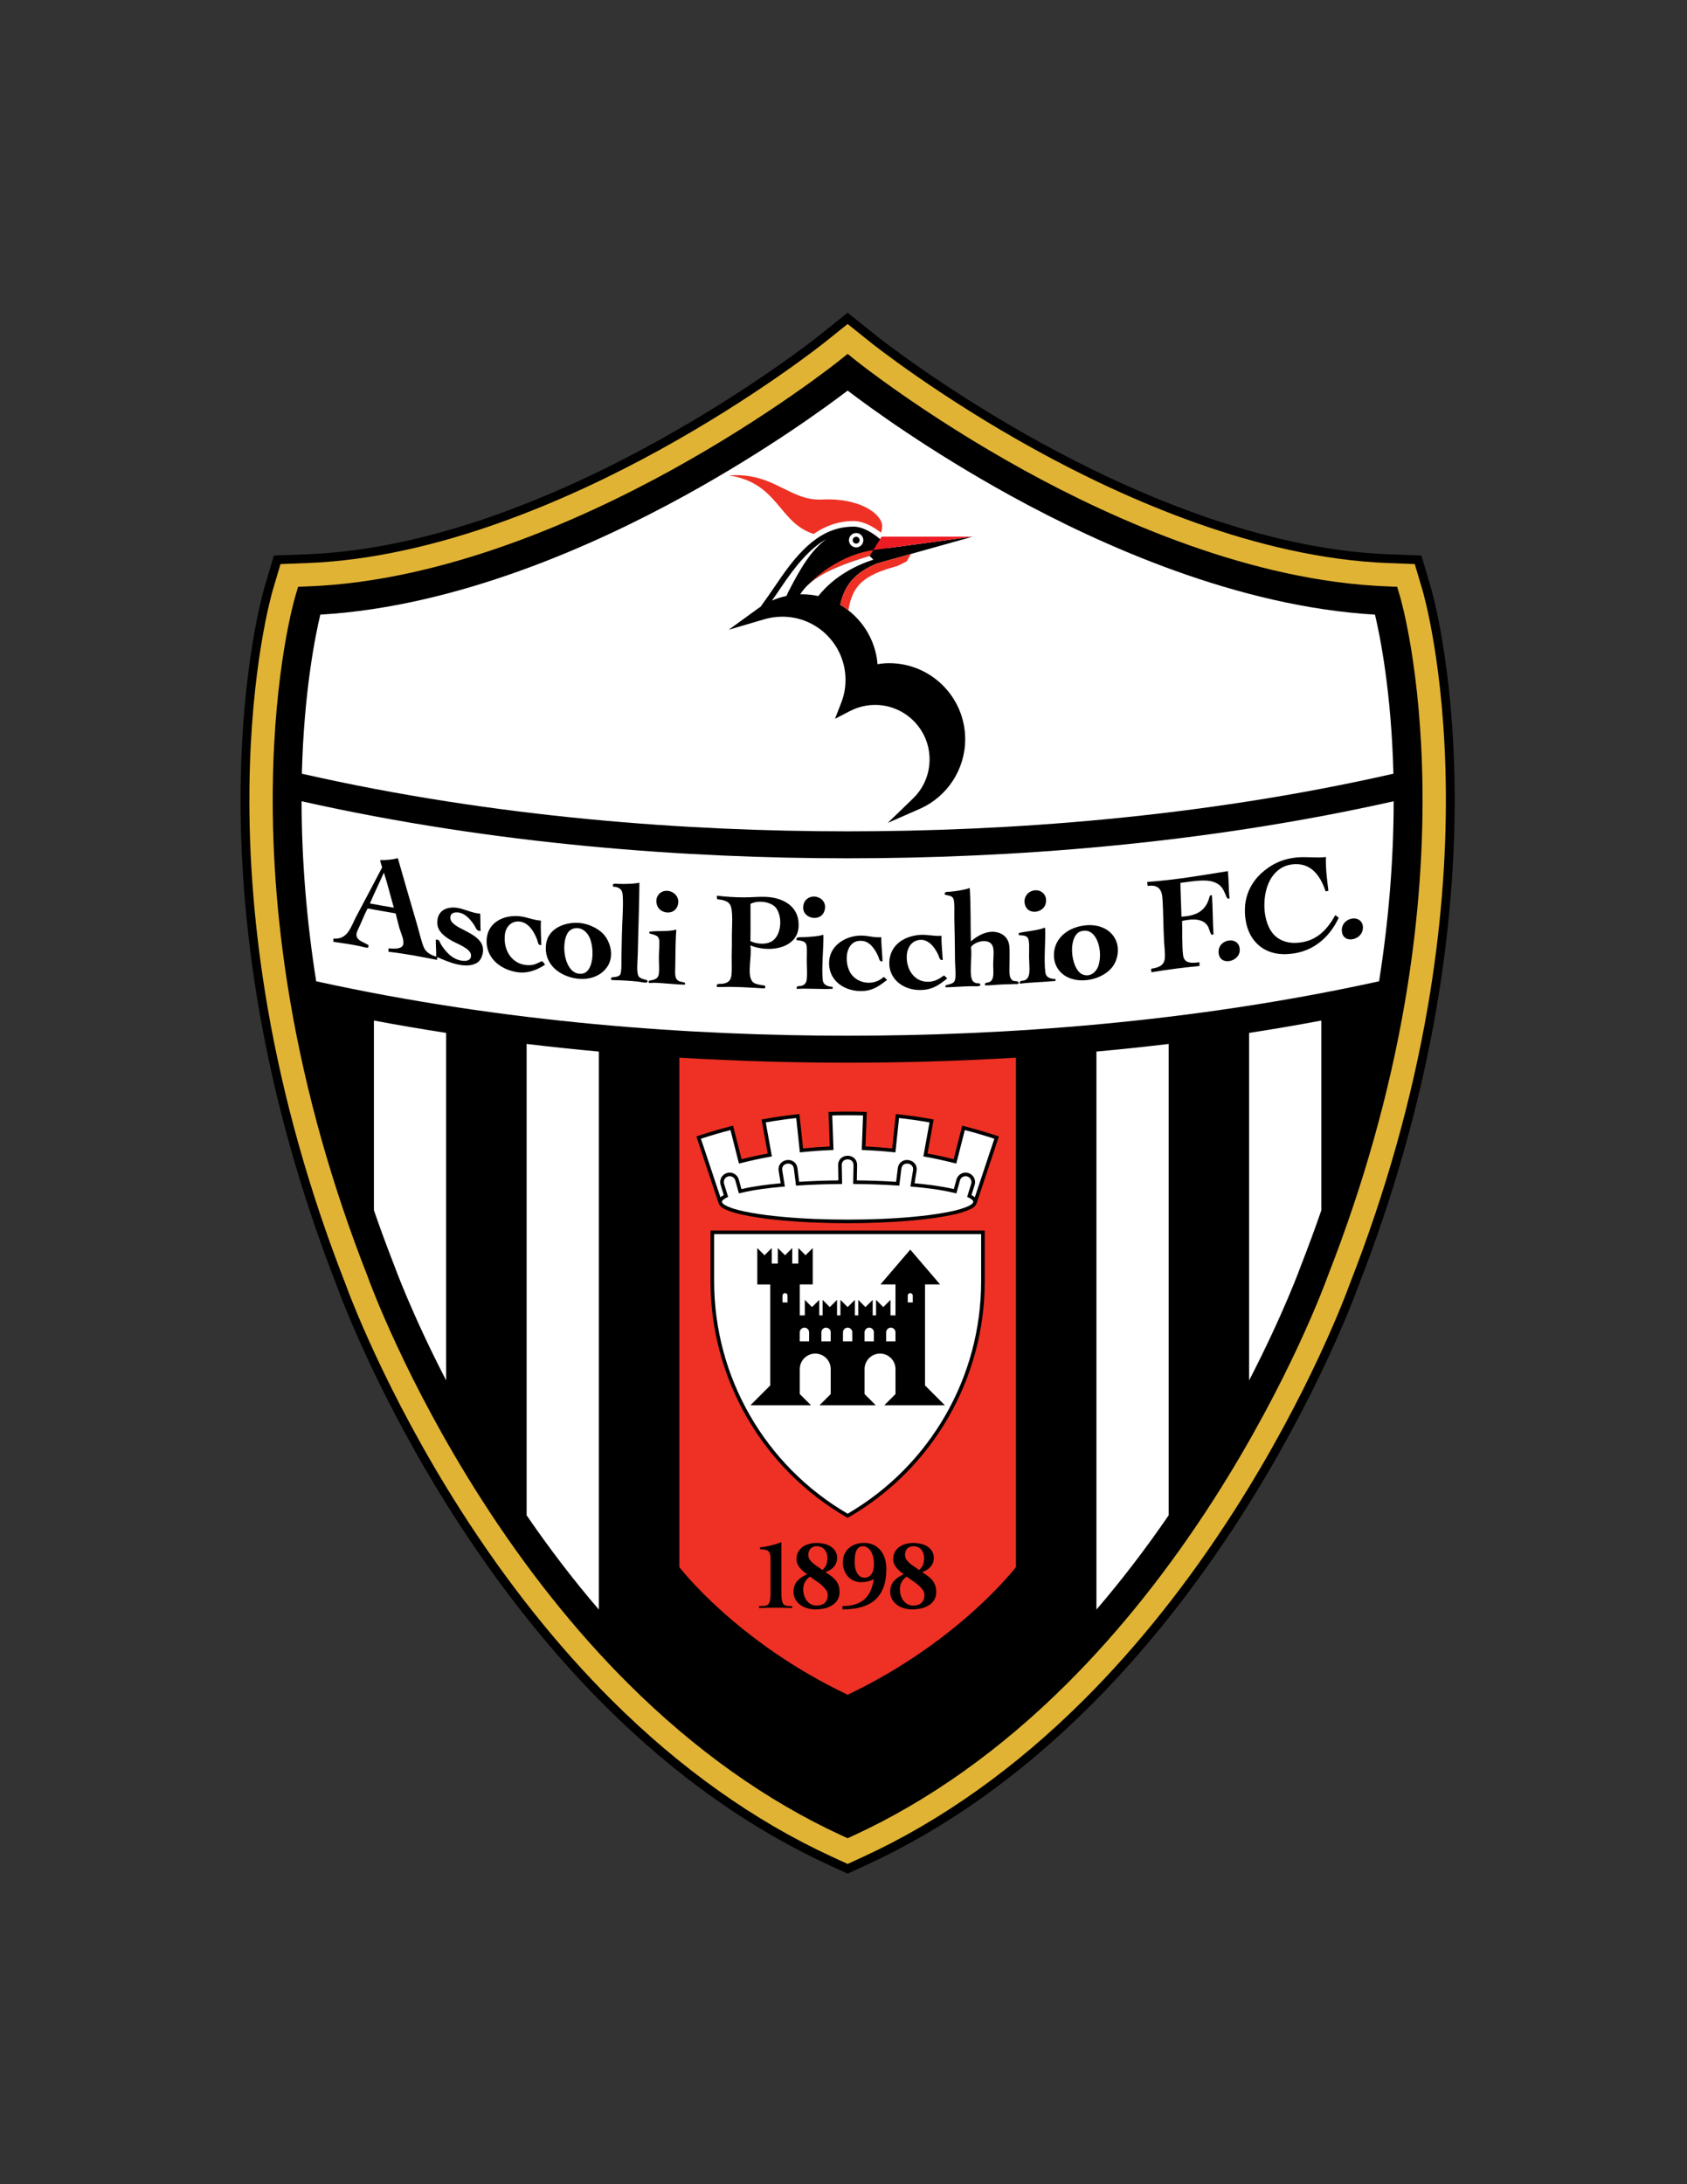 <?xml version="1.0" encoding="iso-8859-1"?>
<!-- Generator: Adobe Illustrator 24.0.1, SVG Export Plug-In . SVG Version: 6.00 Build 0)  -->
<svg version="1.1" id="Layer_1" xmlns="http://www.w3.org/2000/svg" xmlns:xlink="http://www.w3.org/1999/xlink" x="0px" y="0px"
	 viewBox="0 0 612 792" style="enable-background:new 0 0 612 792;" xml:space="preserve">
<rect x="0" y="0" width="612" height="792" fill="#333333" stroke="none"/>
<path d="M87.303,285.708c0.486-44.763,8.276-71.544,8.606-72.663l3.44-11.607l12.097-0.465
	c90.172-3.464,184.548-78.366,185.492-79.122l10.549-8.462l10.567,8.456c0.239,0.192,24.357,19.388,59.545,38.705
	c31.795,17.455,79.456,38.637,125.954,40.423l12.097,0.465l3.439,11.607c0.332,1.119,8.12,27.899,8.607,72.663
	c0.28,25.939-1.934,52.807-6.581,79.86c-5.776,33.618-15.352,67.631-28.46,101.101c-1.366,3.773-14.839,40.043-42.288,82.952
	c-16.734,26.157-35.248,49.409-55.027,69.109c-25.048,24.948-52.227,44.263-80.781,57.408l-7.06,3.251l-7.06-3.251
	c-28.555-13.146-55.733-32.46-80.782-57.408c-19.779-19.7-38.292-42.952-55.026-69.109c-27.449-42.909-40.921-79.179-42.288-82.952
	c-13.108-33.47-22.684-67.482-28.46-101.101C89.236,338.516,87.022,311.647,87.303,285.708z"/>
<path style="fill:#E1B335;" d="M524.506,285.744c-0.481-44.324-8.149-70.69-8.476-71.791l-2.79-9.413l-9.81-0.378
	c-47.156-1.812-95.348-23.227-127.472-40.872c-35.403-19.448-59.656-38.761-59.898-38.954l-8.555-6.849l-8.566,6.849
	c-0.24,0.193-24.493,19.505-59.898,38.954c-32.123,17.645-80.315,39.061-127.472,40.872l-9.811,0.378l-2.789,9.413
	c-0.327,1.101-7.994,27.467-8.476,71.791c-0.279,25.746,1.919,52.421,6.535,79.285c5.742,33.417,15.263,67.232,28.3,100.515
	c1.242,3.434,14.593,39.528,41.991,82.358c16.608,25.962,34.976,49.031,54.591,68.568c24.781,24.683,51.651,43.782,79.864,56.771
	l5.725,2.637l5.725-2.637c28.213-12.988,55.083-32.088,79.864-56.771c19.615-19.537,37.982-42.606,54.591-68.568
	c27.397-42.826,40.748-78.921,41.991-82.358c13.037-33.282,22.559-67.098,28.3-100.515
	C522.587,338.164,524.785,311.49,524.506,285.744z"/>
<path d="M516.041,285.835c-0.47-43.156-7.814-68.423-8.128-69.477l-1.064-3.592l-3.743-0.144
	c-48.973-1.882-98.637-23.966-131.676-42.162c-35.941-19.794-60.418-39.321-60.661-39.516l-3.268-2.62l-3.27,2.62
	c-0.244,0.195-24.854,19.815-60.833,39.61c-32.995,18.154-82.594,40.188-131.504,42.067l-3.744,0.144l-1.065,3.592
	c-0.313,1.054-7.658,26.321-8.126,69.477c-0.274,25.237,1.883,51.399,6.412,77.76c5.651,32.886,15.031,66.183,27.88,98.963
	c0.848,2.365,13.871,38.061,41.199,80.782c16.277,25.442,34.254,48.029,53.433,67.132c24.074,23.978,50.125,42.509,77.43,55.08
	l2.185,1.005l2.185-1.005c27.306-12.571,53.356-31.102,77.431-55.08c19.179-19.103,37.156-41.689,53.433-67.132
	c27.321-42.708,40.343-78.395,41.2-80.78c12.848-32.78,22.229-66.079,27.88-98.965C514.157,337.234,516.315,311.072,516.041,285.835
	z"/>
<path style="fill:#FFFFFF;" d="M307.5,301.446c57.835,0.002,127.515-4.909,197.665-20.824l0.329-0.074
	c-0.753-29.69-4.835-49.909-6.685-57.676c-49.72-2.926-99.257-24.997-132.419-43.26c-29.461-16.224-50.994-31.962-58.89-37.978
	c-7.896,6.016-29.43,21.754-58.889,37.978c-33.16,18.262-82.699,40.331-132.414,43.26c-1.85,7.789-5.939,28.07-6.691,57.676
	l0.328,0.074C179.983,296.537,249.664,301.448,307.5,301.446z"/>
<path style="fill:#FFFFFF;" d="M500.297,355.817c3.494-22.109,5.268-44.013,5.291-65.274
	c-70.496,15.813-140.177,20.678-198.088,20.68c-57.911-0.002-127.593-4.868-198.088-20.68c0.023,21.262,1.796,43.166,5.29,65.273
	c68.5,15.054,136.3,19.745,192.797,19.743C363.997,375.56,431.795,370.869,500.297,355.817z"/>
<path d="M470.083,341.892c-2.882,0.107-5.606-0.765-7.489-2.521c-5.015-4.655-5.063-16.001-1.026-21.563
	c1.609-2.224,3.882-3.976,7.163-4.376c7.073-0.864,10.372,4.424,12.18,9.804c0.214-0.194,0.765-0.064,0.999-0.242
	c-0.424-3.493-1.043-8.064-0.904-12.227c-3.702,0.429-6.997-0.226-10.815,0.171c-5.503,0.575-9.605,2.866-12.884,5.958
	c-3.022,2.863-5.57,7.211-5.689,12.675c-0.219,10.264,5.768,16.254,13.824,16.405c10.173,0.186,16.789-5.832,20.219-13.222
	c-0.477-0.226-0.758-0.686-1.237-0.916C481.394,337.178,477.469,341.63,470.083,341.892"/>
<path d="M168.284,337.218c-1.594-0.856-4.778-2.204-4.917-4.266c-0.15-2.208,2.141-2.386,3.755-1.906
	c2.037,0.594,3.877,2.767,4.999,4.551c0.662,1.055,0.797,2.113,2.24,1.927c-0.127-2.002-0.052-4.206-0.159-6.236
	c-2.977-0.147-6.03-1.868-8.669-2.153c-4.127-0.44-7.212,1.526-6.855,5.982c0.245,3.064,3.485,5.106,5.859,6.343
	c1.776,0.928,5.903,2.517,6.3,4.599c0.341,1.784-1.051,2.327-2.113,2.359c-2.716,0.095-4.782-1.387-6.015-2.549
	c-1.074-1.015-2.089-2.335-2.823-3.604c-0.471-0.821-0.515-1.732-1.791-1.53c-0.021,2.109,0.186,4,0.139,6.137
	c-1.942-0.523-3.786-1.625-4.496-3.385c-0.964-2.395-1.574-5.241-2.363-7.973c-2.303-7.977-4.88-16.635-7.017-24.228
	c-0.005-0.063-0.012-0.119-0.091-0.107c-1.864,0.531-4.024,0.714-6.36,0.706c0.127,0.999,0.516,1.741,0.713,2.66
	c-2.906,5.543-6.37,12.131-9.439,17.888c-1.907,3.588-2.997,8.373-8.211,7.893c-0.016,0.393-0.04,0.781-0.055,1.166
	c3.259,0.46,6.771,0.991,9.729,1.614c1.047,0.222,2.018,0.614,2.934,0.523c-0.052-0.404,0.162-0.496,0.135-0.872
	c-1.48-1.09-4.084-1.503-4.378-3.505c-0.135-0.928,0.349-1.811,0.77-2.692c1.138-2.398,2.227-5.285,3.27-7.152
	c3.378,0.602,6.736,1.229,10.153,1.796c0.428,1.495,0.813,3.437,1.427,5.511c0.575,1.899,1.666,3.953,1.341,5.697
	c-0.33,1.745-3.295,1.717-5.329,1.435c-0.016,0.421-0.032,0.84-0.052,1.265c6.145,0.697,11.854,1.819,17.551,2.934
	c0.273-0.095-0.051-0.864,0.222-0.963c3.227,1.387,10.228,4.666,14.45,1.978c1.733-1.098,2.771-4.408,1.618-6.755
	C173.565,339.874,170.742,338.53,168.284,337.218 M134.193,327.592c1.622-3.806,3.405-7.434,5.082-11.172
	c1.316,4.127,2.383,8.488,3.6,12.71C139.938,328.662,137.063,328.127,134.193,327.592"/>
<path d="M439.667,324.634c-0.88-0.198-0.907,0.702-1.063,1.201c-1.335,4.349-4.511,6.3-10.006,6.545
	c-0.071-4.079-0.341-8.468-0.377-12.25c5.197-0.611,10.982-1.955,14.269,0.904c1.221,1.071,1.681,2.382,2.339,3.909
	c0.21,0.488,0.385,1.15,1.225,0.832c-0.356-2.834-0.273-7.033-0.622-9.903c-9.53,1.546-18.963,3.188-29.246,3.929
	c-0.052,0.595,0.171,0.876,0.131,1.455c3.394-0.508,5.074,0.769,5.36,4.226c0.376,4.682,0.317,11.251,0.653,16.425
	c0.131,1.99,0.365,3.842,0.25,5.439c-0.202,2.95-2.521,3.52-4.979,3.936c-0.039,0.511,0.099,0.833,0.127,1.265
	c5.609-0.951,11.418-1.705,17.429-2.279c-0.013-0.448-0.028-0.9-0.044-1.36c-3.188,0.472-5.519,0.285-5.899-2.435
	c-0.468-3.33-0.258-9.412-0.385-12.543c4.15-0.92,7.861-0.836,9.472,2.133c0.316,0.586,0.804,2.779,1.296,2.874
	c0.278,0.06,0.301-0.115,0.639-0.115C439.953,334.367,439.953,328.825,439.667,324.634"/>
<path d="M233.322,355.022c-0.765-0.266-1.364-0.563-1.641-1.007c-0.892-1.375-0.349-5.785-0.301-8.469
	c0.155-8.032,0.535-17.852,0.579-25.376c-0.004-0.06-0.012-0.111-0.087-0.095c-1.526,0.401-4.71,0.492-7.259,0.436
	c-1.007-0.024-2.608-0.417-2.22,0.733c-0.032,0.523,0.611,0.258,0.821,0.305c1.689,0.396,2.557,1.102,2.688,3.073
	c0.289,4.238-0.184,8.825-0.298,14.589c-0.051,2.327-0.099,4.607-0.155,7.291c-0.04,1.935,0.159,6.045-0.515,6.989
	c-0.238,0.325-0.884,0.583-1.589,0.749c-0.571,0.127-1.813-0.099-1.686,0.738c0.095,0.571,0.713,0.4,1.384,0.424
	c3.405,0.087,5.788,0.262,8.694,0.564c0.615,0.059,2.922,0.693,3.145,0.055C235.142,355.268,233.988,355.252,233.322,355.022"/>
<path d="M367.628,355.661c-1.931-0.821-1.355-4.155-1.396-6.89c-0.027-1.852,0.115-4.044-0.087-5.832
	c-0.373-3.291-2.997-5.114-6.253-5.066c-2.941,0.043-5.645,1.728-7.699,3.492c-0.142-6.438,0.024-13.213-0.4-19.342h-0.092
	c-1.918,0.693-4.789,1.102-7.147,1.335c-0.61,0.06-2.054-0.17-1.832,0.991c0.999,0.436,2.6,0.262,3.141,1.527
	c0.555,1.296,0.289,5.197,0.349,7.291c0.15,5.257,0.186,9.967,0.234,15.069c0.022,2.169,0.499,5.963-0.108,7.398
	c-0.384,0.884-1.411,1.13-2.307,1.384c-0.52,0.146-1.28,0.107-1.007,0.979c2.216,0.007,6.109-0.353,9.447-0.389
	c0.797-0.007,2.978,0.194,3.144-0.329c0.032-0.115-0.035-0.266-0.008-0.389c-0.297-0.555-1.018-0.277-1.396-0.373
	c-0.368-0.099-0.947-0.396-1.205-0.667c-1.705-1.792-0.182-9.217-0.785-12.345c1.131-2.07,6.471-3.533,7.834-0.583
	c0.638,1.396,0.317,3.973,0.262,6.129c-0.079,3.29,0.579,6.038-1.297,7.017c-0.705,0.373-1.91,0.016-1.743,1.19
	c1.652,0.159,3.662-0.19,6.018-0.273c0.959-0.036,3.397-0.135,4.814-0.167c0.761-0.012,1.236,0.127,1.383-0.314
	C369.805,355.585,368.092,355.855,367.628,355.661"/>
<path d="M379.256,327.941c1.035-3.184-1.403-5.475-4.04-5.083c-2.56,0.368-4.17,2.755-3.314,5.403
	C373.052,331.814,378.245,331.045,379.256,327.941"/>
<path d="M245.584,328.971c1.736-3.457-1.384-6.402-4.409-5.907c-2.141,0.349-3.675,2.509-2.843,5.103
	C239.336,331.283,244.098,331.933,245.584,328.971"/>
<path d="M279.631,325.368c-3.12-0.42-6.395,0.035-9.733,0.023c-3.397-0.012-6.676-0.234-9.736-0.595
	c-0.108,0.012-0.099,0.151-0.095,0.29c-0.068,0.424,0.15,0.551,0.083,0.975c1.811,0.187,3.825,0.547,4.661,1.903
	c1.309,2.121,0.639,8.429,0.694,12.258c0.043,2.327-0.048,4.524-0.067,6.613c-0.024,2.303,0.138,4.563-0.068,6.612
	c-0.23,2.264-1.348,2.985-3.278,3.275c-0.762,0.107-2.244-0.27-2.046,0.852c-0.027,0.507,0.626,0.286,0.833,0.297
	c0.36,0.028,0.825,0.024,1.201,0.016c4.544-0.151,9.357,0.174,13.706,0.424c0.801,0.052,1.835,0.277,1.852-0.373
	c0.015-0.677-0.413-0.571-1.102-0.69c-1.753-0.309-3.093-0.515-3.786-1.586c-1.777-2.755,0.107-8.944-0.531-12.841
	c7.191,2.862,16.928,0.919,17.471-6.593C290.178,329.38,285.21,326.137,279.631,325.368 M280.536,340.944
	c-2.141,1.732-5.808,1.483-8.302,0.317c0.095-4.595,0.008-8.999,0.028-13.515c3.077-1.582,7.944-0.611,9.455,1.729
	C283.877,332.813,283.398,338.617,280.536,340.944"/>
<path d="M299.002,330.522c1.324-3.564-1.753-5.848-4.484-5.36c-1.657,0.293-2.565,1.471-2.858,2.323
	C289.8,332.841,297.413,334.788,299.002,330.522"/>
<path d="M196.559,348.521c-1.474,0.658-2.445,1.324-4.107,1.435c-6.098,0.42-10.102-4.865-9.27-11.271
	c0.322-2.466,2.284-4.948,5.483-4.504c3.252,0.456,5.186,3.886,6.177,6.51c0.258,0.678,0.289,2.22,1.515,1.982
	c-0.008-2.601-0.301-5.745-0.119-8.852c-2.628-0.127-5.186-1.344-7.786-1.59c-6.161-0.59-12.195,2.621-11.922,9.547
	c0.243,6.229,5.702,10.062,11.402,10.776c3.755,0.468,6.989-0.924,9.792-2.736C197.427,349.294,197.082,348.818,196.559,348.521"/>
<path d="M208.287,334.629c-5.024,0.266-9.523,2.862-10.165,7.608c-0.52,3.833,0.789,6.414,2.362,8.242
	c3.477,4.02,11.354,6.125,16.77,2.942c1.372-0.801,2.807-2.204,3.6-3.806c1.927-3.929,0.19-8.623-1.975-10.942
	C216.849,336.5,212.726,334.395,208.287,334.629 M211.061,353.08c-6.261,0.693-7.921-11.025-4.893-15.101
	c0.464-0.623,1.32-1.241,2.431-1.396c2.58-0.365,4.408,1.479,5.272,3.338C215.696,343.882,215.466,352.592,211.061,353.08"/>
<path d="M393.853,335.525c-5.218,0.523-9.364,3.235-10.91,7.327c-0.94,2.47-0.719,5.459,0.229,7.385
	c3.869,7.941,16.901,6.074,20.885-0.353c1.214-1.935,2.069-5.245,1.003-8.293C403.63,337.483,399.316,334.981,393.853,335.525
	 M398.433,350.309c-0.675,1.943-2.752,4.174-5.669,3.045c-3.898-1.515-5.393-11.775-1.888-14.942
	c0.575-0.515,1.026-0.797,2.379-0.924C398.071,337.027,400.22,345.139,398.433,350.309"/>
<path d="M379.236,352.643c-0.643-4.547,0.166-11.77-0.104-16.143c-0.012-0.059-0.012-0.115-0.095-0.095c-0.028,0-0.06,0-0.095,0.004
	c-2.669,1.055-6.328,1.19-9.365,1.903c0.004,0.262,0.008,0.519,0.012,0.781c1.051,0.087,2.494,0.036,3.148,0.825
	c0.899,1.078,0.535,4.507,0.579,7.187c0.067,4.044,0.804,7.494-1.713,8.393c-0.587,0.21-1.907-0.111-1.645,1.193
	c3.794-0.492,8.794-0.587,12.948-0.999c-0.004-0.23-0.008-0.46-0.012-0.682C381.063,354.899,379.51,354.546,379.236,352.643"/>
<path d="M490.199,333.134c-1.999,0.448-3.742,2.24-3.378,4.825c0.566,4.043,6.252,3.132,7.378-0.238
	C495.183,334.752,493.05,332.496,490.199,333.134"/>
<path d="M247.753,356.145c-0.4-0.159-0.996-0.186-1.292-0.313c-1.892-0.821-1.531-2.835-1.483-5.765
	c0.067-4.139,0.059-9.618,0.389-12.929c-0.064,0-0.127-0.004-0.186-0.004h-0.092c-2.664,0.742-6.533,0.282-9.503,0.709
	c-0.004,0.194-0.009,0.393-0.009,0.587c1.214,0.5,3.05,0.531,3.465,2.01c0.37,1.305-0.012,4.143-0.023,6.51
	c-0.013,2.382,0.213,4.317-0.013,6.125c-0.277,2.177-2.018,2.185-3.655,2.569c-0.004,0.226-0.012,0.448-0.016,0.682
	c0.594,0.242,1.212,0.016,1.855,0.032c3.763,0.087,8.067,0.673,11.287,0.669C248.756,356.164,248.113,356.279,247.753,356.145"/>
<path d="M298.482,355.415c-0.516-4.389,0.361-12.282,0.222-16.437h-0.182c-1.598,0.559-4.702,0.737-7.287,0.856
	c-1.02,0.047-2.7-0.198-2.217,1.059c1.328,0.234,3.057,0.194,3.501,1.665c0.36,1.217,0.087,4.301,0.158,6.521
	c0.072,2.312,0.183,4.381-0.023,6.125c-0.179,1.475-0.992,2.054-2.142,2.324c-0.55,0.135-1.665-0.314-1.487,1.062
	c3.893-0.297,9.433,0.222,13.06-0.056c0-0.229,0-0.455,0-0.677C300.354,357.734,298.697,357.23,298.482,355.415"/>
<path d="M342.434,353.722c-1.752,1.213-3.243,2.264-5.815,2.279c-5.044,0.036-8.037-4.678-7.645-9.776
	c0.167-2.117,1.262-4.207,3.021-4.972c4.357-1.907,7.199,2.375,8.436,5.095c0.266,0.602,0.416,2.042,1.582,1.732
	c-0.139-2.533-0.531-5.641-0.448-8.745c-3.128,0.19-5.27-0.571-8.017-0.329c-5.99,0.527-10.704,3.94-10.934,9.875
	c-0.223,5.836,4.57,9.709,10.13,10.066c5.311,0.337,7.921-1.839,10.897-4.167C343.188,354.483,342.961,353.94,342.434,353.722"/>
<path d="M308.108,352.025c-2.018-4.433-0.99-11.731,5.07-10.8c2.681,0.409,4.5,3.446,5.456,5.63
	c0.254,0.579,0.385,2.014,1.486,1.744c0.036-2.414-0.476-5.852-0.404-8.749c-3.235,0.182-5.178-0.797-8.29-0.571
	c-5.186,0.384-10.169,3.738-10.613,9.043c-0.626,7.287,5.809,11.557,12.667,10.994c3.513-0.289,5.84-2.062,8.329-4.008
	c-0.423-0.337-0.749-0.777-1.212-1.071C316.648,357.905,310.185,356.568,308.108,352.025"/>
<path d="M445.665,341.067c-2.311,0.38-3.991,2.308-3.528,4.888c0.854,4.797,9.071,2.398,7.391-2.882
	C449.079,341.674,447.58,340.75,445.665,341.067"/>
<path style="fill:#FFFFFF;" d="M191.046,378.539V549.46c8.351,12.177,17.105,23.599,26.199,34.18V381.301
	C208.614,380.515,199.873,379.598,191.046,378.539z"/>
<path style="fill:#EE3124;" d="M307.5,614.523c40.475-19.24,61.055-46.298,61.055-46.298l0.001,0.008V383.508
	c-21.379,1.291-41.864,1.826-61.057,1.827c-19.191-0.001-39.677-0.536-61.055-1.827v184.717
	C246.444,568.226,267.025,595.283,307.5,614.523z"/>
<path style="fill:#FFFFFF;" d="M397.754,381.301V583.64c9.095-10.581,17.849-22.001,26.2-34.18V378.539
	C415.127,379.598,406.386,380.515,397.754,381.301z"/>
<path style="fill:#FFFFFF;" d="M453.148,374.536v126.005c12.543-24.275,18.698-41.321,18.786-41.57l0.027-0.073l0.029-0.077
	c2.603-6.639,5.052-13.296,7.36-19.966v-68.798C470.575,371.706,461.835,373.194,453.148,374.536z"/>
<path style="fill:#FFFFFF;" d="M135.648,370.056v68.794c2.31,6.673,4.757,13.331,7.361,19.97l0.029,0.075l0.027,0.075
	c0.088,0.249,6.244,17.295,18.786,41.568V374.536C153.165,373.194,144.424,371.706,135.648,370.056z"/>
<path style="fill:#EE3124;" d="M319.599,193.14c0.239-0.652,0.42-1.437,0.42-2.396c0-4.23-7.854-10.288-21.77-9.61
	c-11.906,0.595-17.46-9.951-33.774-8.738c18.052,2.775,17.922,17.184,30.697,21.217c4.19-2.89,8.939-4.681,14.494-4.681
	C313.333,188.933,316.997,191.123,319.599,193.14z"/>
<path d="M322.579,240.472c-1.371,0-2.791,0.119-4.233,0.369c-0.719-9.154-6.007-17.095-13.53-21.548
	c1.556-7.193,5.419-11.745,13.369-14.995l0.002,0.002l34.701-9.713l-30.573,4.133l-0.556-0.91c0,0-6.26-6.851-12.093-6.851
	c-11.508,0-19.493,8.119-27.743,20.465c-1.84,2.759-4.179,6.054-6.019,8.606c-0.301,0.199-0.608,0.384-0.903,0.596l-10.633,7.723
	l12.627-3.718c2.208-0.674,4.512-1.015,6.854-1.015c12.615,0,22.875,10.276,22.875,22.899v0.155
	c-0.016,2.886-0.555,5.681-1.617,8.317l-2.197,5.658l5.408-2.804c1.84-0.951,3.806-1.613,5.852-1.962
	c1.078-0.183,2.148-0.273,3.282-0.273c10.898,0,19.767,8.849,19.767,19.728c0,5.411-2.136,10.462-6.022,14.217l-9.146,8.84
	l11.647-5.122c9.991-4.405,16.445-14.308,16.445-25.231C350.145,252.837,337.779,240.472,322.579,240.472z"/>
<path style="fill:#EE3124;" d="M318.186,204.299l-0.001-0.001c-7.951,3.249-11.817,7.8-13.372,14.992
	c1.028,0.609,2.018,1.281,2.957,2.015c1.46-9.069,5.489-12.69,17.425-15.975c0.346,0,3.735-1.776,3.735-1.776l1.534-2.691
	L318.186,204.299z"/>
<path style="fill:#EE3124;" d="M293.482,211.751c4.038-3.642,10.708-6.806,22.005-10.167l1.332-2.122
	C307.624,200.711,298.742,206.354,293.482,211.751z"/>
<path style="fill:#FFFFFF;" d="M296.852,216.138c6.016-7.515,14.027-11.259,19.971-13.202l-1.336-1.352
	c-15.002,4.464-21.841,8.579-25.196,13.93c0.234-0.006,0.467-0.027,0.703-0.027C293.001,215.487,294.96,215.717,296.852,216.138z"/>
<path style="fill:#FFFFFF;" d="M313.195,195.879c0,1.439-1.162,2.612-2.597,2.612c-1.432,0-2.621-1.173-2.621-2.612
	c0-1.439,1.19-2.609,2.621-2.609C312.033,193.27,313.195,194.439,313.195,195.879"/>
<path d="M311.848,195.879c0,0.697-0.567,1.237-1.253,1.237c-0.693,0-1.257-0.54-1.257-1.237c0-0.69,0.564-1.249,1.257-1.249
	C311.28,194.63,311.848,195.189,311.848,195.879"/>
<path style="fill:#FFFFFF;" d="M285.99,214.603c4.326-8.405,8.207-15.069,13.801-19.14c-6.011,3.433-11.128,9.578-16.389,17.447
	c-1.018,1.526-2.195,3.219-3.365,4.872c1.694-0.74,3.455-1.304,5.263-1.686C285.515,215.588,285.732,215.086,285.99,214.603z"/>
<polygon style="fill:#ED1C24;" points="316.819,199.462 352.888,194.59 319.813,194.59 "/>
<path d="M275.36,582.384c0.844,0,1.538-0.035,2.09-0.107c0.554-0.071,0.979-0.262,1.284-0.579c0.305-0.316,0.515-0.801,0.634-1.458
	c0.119-0.659,0.174-1.559,0.174-2.708v-11.984c0-0.77-0.051-1.4-0.159-1.881c-0.103-0.475-0.297-0.858-0.579-1.138
	c-0.281-0.281-0.666-0.476-1.157-0.582c-0.492-0.106-1.142-0.159-1.935-0.159v-0.701c2.692-0.285,5.281-0.915,7.767-1.894v18.34
	c0,1.149,0.055,2.049,0.174,2.708c0.119,0.657,0.318,1.142,0.599,1.458c0.281,0.317,0.674,0.508,1.178,0.579
	c0.507,0.072,1.142,0.107,1.915,0.107v0.701c-1.007-0.044-2.009-0.079-3.005-0.102c-0.996-0.025-1.982-0.041-2.969-0.041
	c-1.007,0-2.01,0.016-3.002,0.041c-0.998,0.023-2.001,0.059-3.008,0.102V582.384z"/>
<path d="M303.353,566.743c-0.222,0.538-0.527,1.027-0.912,1.455c-0.389,0.437-0.845,0.805-1.372,1.109
	c-0.527,0.307-1.086,0.553-1.669,0.742c0.746,0.464,1.439,0.927,2.069,1.389c0.639,0.451,1.178,0.959,1.641,1.51
	c0.457,0.551,0.814,1.169,1.071,1.863c0.258,0.689,0.38,1.502,0.38,2.442c0,1.218-0.27,2.227-0.82,3.036
	c-0.556,0.812-1.257,1.463-2.113,1.95c-0.853,0.492-1.796,0.837-2.827,1.039c-1.031,0.197-2.038,0.299-3.025,0.299
	c-0.935,0-1.876-0.129-2.807-0.387c-0.943-0.254-1.792-0.656-2.549-1.191c-0.765-0.541-1.379-1.218-1.848-2.026
	c-0.467-0.807-0.698-1.748-0.698-2.828c0-1.59,0.457-2.893,1.384-3.9c0.923-1.007,2.089-1.803,3.5-2.391
	c-0.448-0.349-0.899-0.717-1.355-1.106c-0.457-0.389-0.865-0.797-1.233-1.233c-0.362-0.431-0.658-0.911-0.877-1.438
	c-0.222-0.523-0.337-1.105-0.337-1.737c0-1.033,0.214-1.917,0.634-2.655c0.425-0.737,0.977-1.34,1.654-1.808
	c0.678-0.473,1.451-0.821,2.32-1.054c0.867-0.235,1.744-0.354,2.635-0.354c0.845,0,1.709,0.092,2.602,0.285
	c0.892,0.186,1.696,0.492,2.426,0.927c0.721,0.436,1.316,1.004,1.772,1.706c0.46,0.698,0.685,1.559,0.685,2.56
	C303.685,565.604,303.579,566.204,303.353,566.743 M291.685,578.396c0.198,0.714,0.504,1.352,0.916,1.914
	c0.408,0.563,0.916,1.016,1.526,1.353c0.611,0.342,1.313,0.512,2.105,0.512c1.273,0,2.26-0.325,2.974-0.967
	c0.713-0.644,1.07-1.623,1.07-2.939c0-0.653-0.23-1.291-0.702-1.909c-0.472-0.624-1.034-1.206-1.705-1.761
	c-0.67-0.548-1.368-1.071-2.109-1.563c-0.737-0.492-1.363-0.939-1.878-1.335c-0.75,0.422-1.356,1.047-1.812,1.878
	c-0.456,0.832-0.682,1.704-0.682,2.621C291.388,576.947,291.483,577.679,291.685,578.396 M299.908,563.263
	c-0.174-0.512-0.428-0.963-0.758-1.352c-0.329-0.388-0.729-0.692-1.209-0.911c-0.48-0.222-1.026-0.338-1.633-0.338
	c-0.896,0-1.626,0.27-2.197,0.814c-0.579,0.535-0.869,1.332-0.869,2.387c0,0.634,0.183,1.199,0.535,1.704
	c0.349,0.504,0.781,0.967,1.297,1.388c0.516,0.425,1.07,0.82,1.653,1.192c0.587,0.378,1.115,0.766,1.578,1.161
	c0.73-0.608,1.221-1.264,1.479-1.966c0.262-0.706,0.385-1.525,0.385-2.458C300.17,564.321,300.087,563.778,299.908,563.263"/>
<path d="M305.621,582.384c1.781-0.023,3.331-0.239,4.639-0.649c1.313-0.409,2.426-1.021,3.338-1.828
	c0.912-0.809,1.646-1.82,2.196-3.046c0.551-1.214,0.955-2.641,1.213-4.284c-0.702,0.399-1.435,0.685-2.196,0.862
	c-0.761,0.175-1.542,0.266-2.339,0.266c-1.03,0-1.958-0.186-2.791-0.565c-0.832-0.373-1.534-0.893-2.113-1.544
	c-0.57-0.657-1.015-1.427-1.329-2.303c-0.321-0.88-0.475-1.81-0.475-2.794c0-1.126,0.198-2.116,0.594-2.989
	c0.4-0.864,0.944-1.599,1.637-2.196c0.686-0.595,1.499-1.051,2.424-1.372c0.927-0.313,1.914-0.472,2.969-0.472
	c1.407,0,2.616,0.258,3.64,0.771c1.015,0.516,1.859,1.202,2.529,2.06c0.666,0.852,1.166,1.847,1.494,2.989
	c0.326,1.138,0.491,2.334,0.491,3.6c0,2.648-0.357,4.899-1.069,6.764c-0.722,1.863-1.757,3.377-3.113,4.55
	c-1.359,1.175-3.032,2.03-5.006,2.565c-1.982,0.539-4.224,0.811-6.733,0.811V582.384z M316.69,564.284
	c-0.234-0.819-0.543-1.502-0.928-2.037c-0.389-0.539-0.817-0.939-1.284-1.196c-0.469-0.258-0.948-0.386-1.443-0.386
	c-0.564,0-1.035,0.143-1.424,0.44c-0.385,0.294-0.697,0.682-0.927,1.175c-0.239,0.494-0.4,1.077-0.497,1.734
	c-0.091,0.671-0.143,1.393-0.143,2.166c0,1.899,0.33,3.357,0.988,4.373c0.658,1.021,1.502,1.53,2.533,1.53
	c0.602,0,1.138-0.126,1.577-0.384c0.448-0.258,0.809-0.603,1.095-1.036c0.277-0.435,0.483-0.951,0.61-1.547
	c0.127-0.597,0.194-1.236,0.194-1.917C317.043,566.078,316.928,565.106,316.69,564.284"/>
<path d="M338.432,566.743c-0.222,0.538-0.531,1.027-0.912,1.455c-0.392,0.437-0.845,0.805-1.372,1.109
	c-0.53,0.307-1.09,0.553-1.669,0.742c0.746,0.464,1.436,0.927,2.069,1.389c0.635,0.451,1.178,0.959,1.638,1.51
	c0.452,0.551,0.81,1.169,1.071,1.863c0.253,0.689,0.384,1.502,0.384,2.442c0,1.218-0.273,2.227-0.824,3.036
	c-0.552,0.812-1.253,1.463-2.109,1.95c-0.853,0.492-1.8,0.837-2.831,1.039c-1.03,0.197-2.038,0.299-3.021,0.299
	c-0.936,0-1.876-0.129-2.811-0.387c-0.935-0.254-1.789-0.656-2.546-1.191c-0.765-0.541-1.379-1.218-1.848-2.026
	c-0.472-0.807-0.705-1.748-0.705-2.828c0-1.59,0.464-2.893,1.392-3.9c0.924-1.007,2.089-1.803,3.492-2.391
	c-0.443-0.349-0.895-0.717-1.352-1.106c-0.456-0.389-0.868-0.797-1.229-1.233c-0.364-0.431-0.653-0.911-0.88-1.438
	c-0.223-0.523-0.333-1.105-0.333-1.737c0-1.033,0.211-1.917,0.634-2.655c0.421-0.737,0.972-1.34,1.65-1.808
	c0.682-0.473,1.455-0.821,2.318-1.054c0.868-0.235,1.745-0.354,2.641-0.354c0.841,0,1.709,0.092,2.597,0.285
	c0.889,0.186,1.697,0.492,2.427,0.927c0.726,0.436,1.315,1.004,1.776,1.706c0.455,0.698,0.681,1.559,0.681,2.56
	C338.76,565.604,338.649,566.204,338.432,566.743 M326.76,578.396c0.198,0.714,0.504,1.352,0.911,1.914
	c0.413,0.563,0.924,1.016,1.531,1.353c0.61,0.342,1.313,0.512,2.112,0.512c1.262,0,2.252-0.325,2.971-0.967
	c0.713-0.644,1.07-1.623,1.07-2.939c0-0.653-0.238-1.291-0.702-1.909c-0.472-0.624-1.043-1.206-1.705-1.761
	c-0.666-0.548-1.376-1.071-2.109-1.563c-0.736-0.492-1.367-0.939-1.882-1.335c-0.75,0.422-1.353,1.047-1.813,1.878
	c-0.451,0.832-0.685,1.704-0.685,2.621C326.459,576.947,326.561,577.679,326.76,578.396 M334.986,563.263
	c-0.178-0.512-0.428-0.963-0.758-1.352c-0.328-0.388-0.728-0.692-1.213-0.911c-0.479-0.222-1.022-0.338-1.633-0.338
	c-0.893,0-1.622,0.27-2.196,0.814c-0.575,0.535-0.865,1.332-0.865,2.387c0,0.634,0.175,1.199,0.527,1.704
	c0.353,0.504,0.785,0.967,1.301,1.388c0.515,0.425,1.066,0.82,1.657,1.192c0.583,0.378,1.107,0.766,1.578,1.161
	c0.726-0.608,1.217-1.264,1.478-1.966c0.254-0.706,0.385-1.525,0.385-2.458C335.248,564.321,335.161,563.778,334.986,563.263"/>
<path d="M257.762,446.193v18.427c0,35.305,18.837,67.926,49.412,85.578l0.326,0.19l0.326-0.19
	c30.577-17.652,49.412-50.273,49.412-85.578v-18.427H257.762z"/>
<path style="fill:#FFFFFF;" d="M259.069,464.62c0,34.711,18.453,66.795,48.431,84.256l0,0
	c29.977-17.461,48.431-49.545,48.431-84.256l0,0v-17.118h-96.861V464.62L259.069,464.62z"/>
<path d="M320.804,509.552h21.963l-7.191-7.196v-36.609h5.471l-10.827-12.634l-10.827,12.634h5.468v11.225h-1.82v-5.641l-2.612,2.629
	l-2.612-2.629v5.641h-1.233v-5.629l-2.617,2.617l-2.616-2.629v5.641h-1.232v-5.641l-2.617,2.629
	c-0.495-0.497-0.995-0.997-1.491-1.495l-1.126-1.13v5.637h-1.229v-5.633l-2.616,2.621c-0.389-0.39-0.773-0.777-1.166-1.168
	l-1.447-1.453v5.633h-1.228v-5.629l-2.621,2.617l-2.612-2.629v5.641h-1.824v-11.225h4.702v-13.205l-2.612,2.617l-2.617-2.621v5.634
	h-2.208v-5.626l-2.616,2.613l-2.617-2.621v5.634h-2.208v-5.634l-2.616,2.621l-2.617-2.617v13.205h4.702v36.609l-7.195,7.196h21.964
	l-4.061-4.064v-9.063c0-3.092,2.522-5.61,5.614-5.61c3.092,0,5.609,2.519,5.609,5.61v9.063l-4.06,4.064h20.406l-4.067-4.064v-9.063
	c0-3.092,2.518-5.61,5.613-5.61c3.093,0,5.607,2.519,5.607,5.61v9.063L320.804,509.552z M324.859,483.112v3.259h-3.386v-3.259
	c0-0.936,0.765-1.698,1.696-1.698C324.102,481.414,324.859,482.177,324.859,483.112z M331.127,472.268h-1.819v-2.475
	c0-0.502,0.408-0.911,0.911-0.911c0.5,0,0.908,0.409,0.908,0.911V472.268z M301.36,483.112v3.259h-3.39v-3.259
	c0-0.936,0.762-1.698,1.693-1.698C300.603,481.414,301.36,482.177,301.36,483.112z M305.809,486.371v-3.259
	c0-0.936,0.762-1.698,1.697-1.698c0.929,0,1.689,0.763,1.689,1.698v3.259H305.809z M317.025,483.112v3.259h-3.386v-3.259
	c0-0.936,0.761-1.698,1.696-1.698C316.264,481.414,317.025,482.177,317.025,483.112z M283.877,472.268v-2.475
	c0-0.502,0.404-0.911,0.908-0.911c0.499,0,0.907,0.409,0.907,0.911v2.475H283.877z M293.526,483.112v3.259h-3.39v-3.259
	c0-0.936,0.762-1.698,1.697-1.698C292.766,481.414,293.526,482.177,293.526,483.112z"/>
<path d="M361.756,411.874c-3.979-1.323-7.996-2.506-12.064-3.538l-0.634-0.158l-0.16,0.632c-0.977,3.838-1.951,7.679-2.927,11.518
	c-3.139-0.787-6.294-1.474-9.479-2.061c0.702-3.898,1.406-7.791,2.119-11.689l0.117-0.647l-0.643-0.114
	c-4.133-0.748-8.27-1.338-12.449-1.784l-0.651-0.069l-0.067,0.651c-0.423,3.939-0.837,7.875-1.253,11.81
	c-3.227-0.325-6.446-0.558-9.683-0.693c0.147-3.955,0.294-7.916,0.436-11.872l0.023-0.655l-0.653-0.022
	c-2.099-0.075-4.194-0.112-6.288-0.112c-2.094,0-4.19,0.037-6.289,0.112l-0.651,0.022l0.022,0.655
	c0.143,3.956,0.289,7.917,0.436,11.872c-3.237,0.136-6.456,0.368-9.682,0.693c-0.417-3.935-0.832-7.87-1.252-11.81l-0.07-0.653
	l-0.649,0.071c-4.179,0.446-8.317,1.036-12.449,1.784l-0.646,0.114l0.119,0.647c0.713,3.898,1.417,7.791,2.12,11.689
	c-3.186,0.588-6.341,1.274-9.479,2.061c-0.977-3.839-1.949-7.68-2.928-11.518l-0.162-0.632l-0.633,0.158
	c-4.068,1.032-8.083,2.215-12.063,3.538l-0.621,0.206l0.208,0.622c2.627,7.879,5.258,15.753,7.878,23.63
	c0.001,0.004,0.001,0.006,0.002,0.01c0.62,1.632,2.454,2.169,3.345,2.568c2.608,1.047,5.256,1.59,7.925,2.078
	c3.917,0.72,7.852,1.185,11.795,1.545c7.904,0.725,15.807,1.007,23.724,1.007c7.915,0,15.819-0.281,23.724-1.005
	c3.945-0.362,7.877-0.827,11.795-1.547c2.668-0.488,5.318-1.031,7.923-2.078c0.893-0.399,2.729-0.936,3.346-2.564
	c0-0.002,0-0.002,0-0.004l0.002,0.002c2.62-7.883,5.252-15.759,7.88-23.642l0.207-0.622L361.756,411.874z"/>
<path style="fill:#FFFFFF;" d="M350.453,437.698c-2.461,0.989-5.02,1.518-7.671,2.003c-3.863,0.71-7.757,1.173-11.678,1.531
	c-7.857,0.72-15.718,1.001-23.604,1.001c-7.886,0-15.748-0.281-23.604-1.001c-3.921-0.358-7.814-0.821-11.677-1.531
	c-2.652-0.484-5.21-1.014-7.673-2.005c-0.946-0.347-2.408-1.029-2.592-1.77c-0.025-0.071-0.033-0.134-0.033-0.185
	c-0.114-0.4,0.986-1.188,1.728-1.498l0.501-0.246l-0.164-0.533c-0.445-1.448-0.903-2.898-1.355-4.337
	c-0.035-0.144-0.055-0.321-0.055-0.494c0.001-0.95,0.626-1.809,1.579-2.059c0.193-0.053,0.378-0.078,0.559-0.078
	c0.93,0.002,1.783,0.613,2.048,1.555c0.374,1.35,0.746,2.711,1.119,4.071l0.167,0.609l0.617-0.147
	c5.056-1.222,10.169-1.822,15.371-2.288l0.702-0.062l-0.115-0.696c-0.281-1.731-0.563-3.463-0.843-5.193
	c-0.022-0.14-0.033-0.275-0.033-0.401c0.002-1.301,1.049-2.005,2.198-2.028c0.999,0.033,1.855,0.51,2.055,1.828
	c0.231,1.855,0.468,3.707,0.693,5.56l0.075,0.614l0.618-0.041c5.152-0.339,10.292-0.514,15.457-0.558l0.663-0.006l-0.015-0.663
	c-0.049-2.048-0.085-4.097-0.119-6.149c-0.002-0.016-0.002-0.023-0.002-0.023c0.018-1.458,1.003-2.061,2.134-2.1
	c1.129,0.037,2.116,0.643,2.133,2.1c0.002,0-0.001,0.02,0.002,0.068c-0.037,2.037-0.072,4.07-0.121,6.104l-0.016,0.663l0.665,0.006
	c5.164,0.044,10.304,0.219,15.455,0.558l0.618,0.041l0.074-0.614c0.226-1.853,0.461-3.705,0.693-5.564
	c0.197-1.311,1.053-1.789,2.055-1.822c1.146,0.023,2.192,0.729,2.196,2.024c0,0.124-0.011,0.264-0.033,0.423
	c-0.279,1.711-0.56,3.442-0.841,5.174l-0.113,0.694l0.7,0.064c5.201,0.466,10.314,1.066,15.369,2.288l0.619,0.147l0.165-0.609
	c0.373-1.36,0.746-2.722,1.119-4.077c0.265-0.934,1.118-1.547,2.049-1.547c0.183,0,0.364,0.023,0.552,0.074
	c0.958,0.254,1.581,1.112,1.583,2.06c0,0.173-0.021,0.351-0.066,0.537c-0.439,1.396-0.897,2.846-1.342,4.294l-0.164,0.531l0.5,0.248
	c0.741,0.31,1.84,1.098,1.727,1.498c0,0.051-0.01,0.115-0.035,0.198C352.862,436.667,351.401,437.35,350.453,437.698z"/>
<path style="fill:#FFFFFF;" d="M353.634,434.166c-0.375-0.368-0.828-0.63-1.208-0.831c0.394-1.272,0.795-2.546,1.192-3.815
	c0.078-0.323,0.113-0.607,0.113-0.886c0.002-1.525-1.011-2.914-2.548-3.323c-0.299-0.081-0.602-0.12-0.895-0.12
	c-1.507-0.002-2.88,0.993-3.31,2.505c-0.317,1.159-0.635,2.314-0.951,3.474c-4.722-1.095-9.466-1.671-14.244-2.112
	c0.244-1.501,0.489-3.001,0.732-4.5c0.029-0.219,0.046-0.417,0.046-0.614c-0.002-2.135-1.822-3.329-3.504-3.333
	c-1.499-0.03-3.109,0.991-3.351,2.963c-0.209,1.659-0.417,3.309-0.62,4.961c-4.751-0.303-9.493-0.466-14.25-0.514
	c0.04-1.83,0.071-3.662,0.104-5.496v-0.049l-0.002-0.018c0.001-1.076-0.436-1.966-1.094-2.537c-0.659-0.576-1.509-0.85-2.347-0.85
	c-0.838,0-1.688,0.271-2.348,0.85c-0.663,0.573-1.1,1.473-1.094,2.559c0,0.029,0,0.051,0.002,0.061
	c0.031,1.82,0.062,3.65,0.102,5.48c-4.756,0.048-9.498,0.211-14.25,0.514c-0.202-1.652-0.41-3.3-0.619-4.957
	c-0.244-1.978-1.855-2.999-3.352-2.969c-1.686,0.004-3.504,1.2-3.506,3.337c0,0.195,0.017,0.399,0.047,0.606
	c0.244,1.503,0.489,3.005,0.733,4.506c-4.779,0.441-9.521,1.018-14.244,2.112c-0.317-1.159-0.634-2.314-0.952-3.47
	c-0.43-1.518-1.806-2.511-3.308-2.511c-0.3,0-0.602,0.043-0.897,0.122c-1.538,0.407-2.549,1.796-2.547,3.323
	c0,0.281,0.035,0.566,0.104,0.849c0.407,1.301,0.81,2.579,1.202,3.851c-0.38,0.201-0.833,0.463-1.208,0.832
	c-2.358-7.086-4.724-14.17-7.085-21.256c3.538-1.163,7.106-2.214,10.715-3.142c0.975,3.836,1.95,7.675,2.927,11.515l0.161,0.634
	l0.635-0.16c3.529-0.899,7.078-1.674,10.667-2.321l0.643-0.116l-0.117-0.643c-0.701-3.897-1.406-7.789-2.117-11.688
	c3.672-0.651,7.35-1.177,11.059-1.586c0.42,3.938,0.833,7.871,1.25,11.81l0.07,0.649l0.651-0.067
	c3.633-0.384,7.252-0.643,10.898-0.783l0.653-0.025l-0.025-0.653c-0.146-3.952-0.294-7.911-0.436-11.868
	c1.864-0.06,3.726-0.089,5.587-0.089c1.862,0,3.724,0.029,5.588,0.089c-0.144,3.957-0.291,7.916-0.438,11.868l-0.025,0.653
	l0.655,0.025c3.645,0.14,7.265,0.399,10.897,0.783l0.651,0.067l0.068-0.649c0.417-3.939,0.831-7.872,1.251-11.81
	c3.71,0.409,7.388,0.935,11.058,1.586c-0.713,3.898-1.416,7.791-2.118,11.688l-0.116,0.643l0.645,0.116
	c3.589,0.647,7.138,1.422,10.667,2.321l0.633,0.162l0.162-0.636c0.978-3.84,1.952-7.679,2.927-11.515
	c3.608,0.93,7.177,1.979,10.716,3.142C358.357,419.997,355.991,427.079,353.634,434.166z"/>
</svg>
